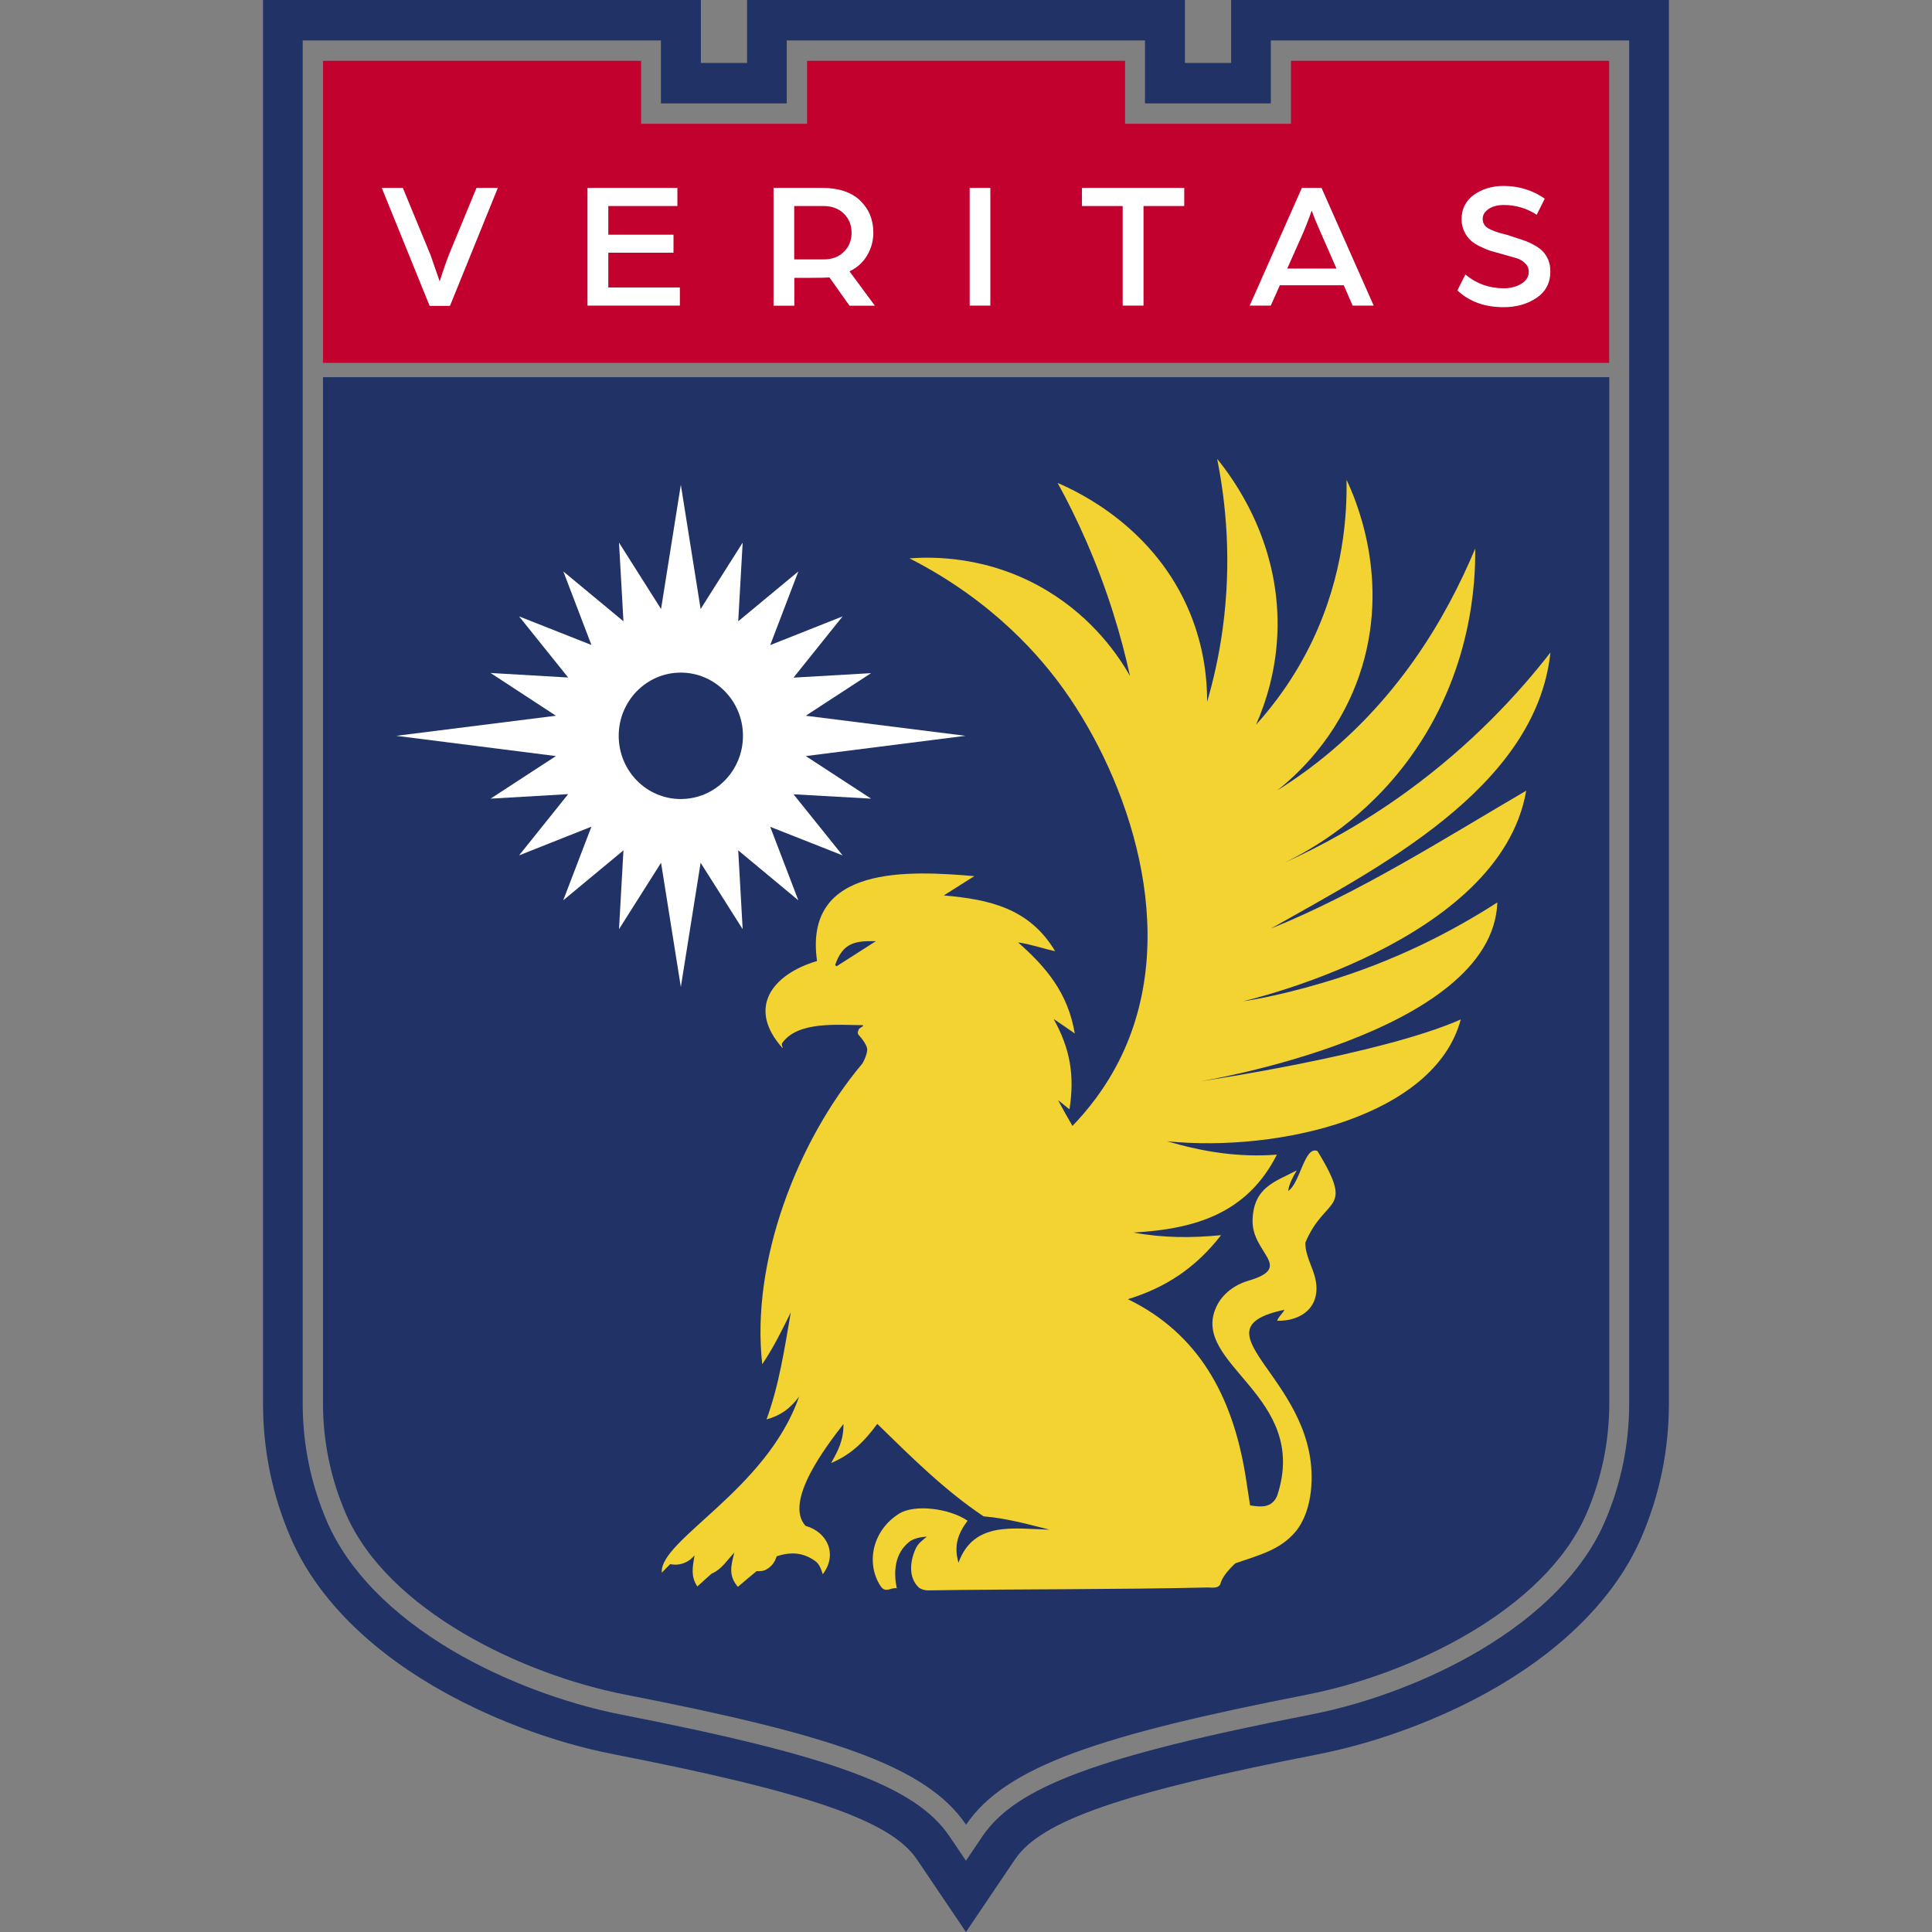 <svg width="50" height="50" viewBox="0 0 50 50" fill="none" xmlns="http://www.w3.org/2000/svg">
<rect x="0" y="0" width="50" height="50" fill="#808080" stroke="none"/>
<path d="M8.359 9.761V36.323C8.359 37.305 8.561 38.277 8.952 39.178C10.04 41.683 13.529 43.339 16.179 43.856C21.513 44.897 23.978 45.708 25.002 47.224C26.026 45.708 28.494 44.9 33.829 43.856C36.476 43.339 39.965 41.686 41.056 39.178C41.446 38.277 41.648 37.305 41.648 36.323V9.761H8.359Z" fill="#213366"/>
<path d="M42.163 1.047V36.327C42.163 37.388 41.948 38.422 41.527 39.394C40.988 40.636 39.867 41.786 38.284 42.72C36.994 43.483 35.405 44.086 33.923 44.373C28.437 45.445 26.295 46.239 25.426 47.522L24.999 48.155L24.571 47.522C23.705 46.239 21.56 45.445 16.074 44.373C14.593 44.082 13.003 43.48 11.713 42.72C10.13 41.786 9.012 40.636 8.47 39.394C8.049 38.422 7.834 37.391 7.834 36.327V1.047H17.105V2.676H20.361V1.047H29.632V2.676H32.889V1.047H42.16H42.163ZM43.194 0H31.862V1.629H30.666V0H19.334V1.629H18.139V0H6.807V36.327C6.807 37.535 7.049 38.709 7.531 39.815C8.16 41.262 9.427 42.58 11.198 43.624C12.585 44.442 14.29 45.092 15.882 45.4C20.927 46.386 23.052 47.122 23.722 48.111L24.15 48.744L24.999 50L25.847 48.744L26.275 48.111C26.945 47.118 29.07 46.386 34.115 45.4C35.704 45.089 37.412 44.442 38.799 43.624C40.571 42.577 41.837 41.259 42.467 39.815C42.948 38.709 43.191 37.535 43.191 36.327V0H43.194Z" fill="#213366"/>
<path d="M33.411 1.574V3.203H29.117V1.574H20.887V3.203H16.593V1.574H8.359V3.203V9.391H41.645V3.203V1.574H33.411Z" fill="#C2012E"/>
<path d="M11.119 7.916L9.88 4.863H10.425L11.143 6.601L11.379 7.283C11.476 6.974 11.557 6.749 11.614 6.601L12.332 4.863H12.884L11.645 7.916H11.123H11.119Z" fill="white"/>
<path d="M15.204 7.909V4.863H17.531V5.332H15.743V6.074H17.43V6.54H15.743V7.44H17.595V7.909H15.204Z" fill="white"/>
<path d="M20.019 7.909V4.863H21.278C21.702 4.863 22.032 4.972 22.258 5.188C22.487 5.407 22.602 5.684 22.602 6.023C22.602 6.232 22.548 6.43 22.44 6.612C22.332 6.793 22.181 6.93 21.985 7.022L22.642 7.912H21.985L21.467 7.18C21.376 7.187 21.217 7.19 20.988 7.19H20.557V7.912H20.022L20.019 7.909ZM20.554 6.714H21.308C21.531 6.714 21.709 6.649 21.84 6.516C21.972 6.386 22.039 6.222 22.039 6.023C22.039 5.825 21.972 5.66 21.84 5.53C21.709 5.4 21.531 5.332 21.312 5.332H20.554V6.714V6.714Z" fill="white"/>
<path d="M25.63 4.863H25.095V7.909H25.63V4.863Z" fill="white"/>
<path d="M29.055 7.909V5.332H28.001V4.863H30.648V5.332H29.594V7.909H29.055Z" fill="white"/>
<path d="M32.342 7.909L33.692 4.863H34.201L35.551 7.909H35.006L34.777 7.382H33.123L32.887 7.909H32.342V7.909ZM33.315 6.951H34.588L34.248 6.174C34.211 6.085 34.164 5.982 34.11 5.859C34.056 5.739 34.016 5.64 33.989 5.564L33.948 5.448C33.847 5.729 33.753 5.972 33.658 6.177L33.315 6.947V6.951Z" fill="white"/>
<path d="M37.715 7.519L37.924 7.105C38.214 7.345 38.547 7.461 38.917 7.461C39.089 7.461 39.241 7.423 39.369 7.345C39.5 7.266 39.564 7.163 39.564 7.03C39.564 6.941 39.53 6.869 39.463 6.807C39.396 6.746 39.325 6.705 39.251 6.684C39.177 6.664 39.076 6.633 38.944 6.595C38.813 6.558 38.705 6.527 38.614 6.503C38.527 6.479 38.426 6.438 38.318 6.386C38.21 6.335 38.123 6.28 38.059 6.219C37.995 6.16 37.938 6.082 37.894 5.989C37.85 5.897 37.826 5.791 37.826 5.674C37.826 5.404 37.934 5.195 38.146 5.041C38.358 4.891 38.614 4.812 38.914 4.812C39.305 4.812 39.662 4.922 39.978 5.141L39.77 5.558C39.507 5.387 39.221 5.305 38.914 5.305C38.837 5.305 38.759 5.315 38.682 5.336C38.604 5.356 38.534 5.394 38.47 5.452C38.406 5.51 38.372 5.582 38.372 5.664C38.372 5.774 38.422 5.856 38.523 5.914C38.624 5.972 38.783 6.027 39.002 6.078C39.16 6.13 39.298 6.174 39.419 6.215C39.541 6.256 39.655 6.311 39.77 6.38C39.884 6.451 39.972 6.54 40.032 6.65C40.093 6.759 40.123 6.883 40.123 7.023C40.123 7.321 40.002 7.55 39.763 7.711C39.524 7.872 39.237 7.95 38.911 7.95C38.419 7.95 38.022 7.803 37.712 7.512" fill="white"/>
<path d="M21.66 25.012C21.66 25.012 21.637 24.991 21.623 24.978C21.822 24.403 22.138 24.348 22.677 24.362C22.337 24.577 22 24.793 21.66 25.012Z" fill="#213366"/>
<path d="M17.973 40.269C17.922 40.56 17.875 40.803 18.047 41.057C18.171 40.947 18.292 40.834 18.417 40.725C18.68 40.615 18.808 40.382 19.006 40.18C18.912 40.526 18.851 40.783 19.097 41.067C19.259 40.93 19.417 40.793 19.582 40.66C19.646 40.663 19.73 40.663 19.788 40.639C19.949 40.567 20.044 40.451 20.101 40.276C20.461 40.16 20.778 40.17 21.098 40.4C21.205 40.475 21.253 40.612 21.293 40.742C21.684 40.228 21.414 39.647 20.848 39.489C20.269 38.856 21.424 37.377 21.828 36.854C21.835 37.258 21.7 37.528 21.509 37.863C22.024 37.648 22.367 37.309 22.704 36.85C23.586 37.709 24.438 38.562 25.455 39.243C26.038 39.291 26.597 39.445 27.163 39.588C26.237 39.564 25.199 39.359 24.805 40.444C24.681 40.006 24.788 39.694 25.041 39.356C24.57 39.034 23.674 38.924 23.273 39.171C22.569 39.609 22.404 40.468 22.791 41.05C22.919 41.245 23.071 41.07 23.209 41.105C23.111 40.639 23.175 40.191 23.526 39.907C23.694 39.77 23.987 39.77 23.984 39.77C23.869 39.869 23.765 39.934 23.697 40.081C23.549 40.406 23.506 40.824 23.775 41.081C23.825 41.129 23.936 41.159 24.007 41.159C26.425 41.122 28.836 41.139 31.254 41.084C31.372 41.084 31.551 41.122 31.591 40.968C31.655 40.738 31.968 40.461 31.972 40.458C32.585 40.245 33.13 40.115 33.528 39.64C33.767 39.349 33.881 38.972 33.925 38.596C34.238 35.728 30.729 34.431 33.241 33.897C33.191 34.003 33.09 34.068 33.053 34.181C33.696 34.198 34.211 33.801 34.036 33.072C33.965 32.774 33.777 32.487 33.783 32.158C34.295 30.933 35.077 31.398 34.097 29.79C33.76 29.639 33.649 30.628 33.336 30.823C33.369 30.618 33.457 30.467 33.561 30.289C33.016 30.58 32.433 30.714 32.416 31.593C32.403 32.442 33.504 32.795 32.302 33.147C31.945 33.253 31.622 33.493 31.47 33.839C30.813 35.324 33.901 36.121 33.056 38.702C32.918 39.037 32.625 39.003 32.352 38.959C32.352 38.955 32.275 38.459 32.234 38.195C31.901 36.132 31.019 34.513 29.19 33.623C30.173 33.322 30.948 32.808 31.601 31.966C30.833 32.042 30.096 32.038 29.335 31.898C30.894 31.809 32.265 31.426 33.046 29.882C32.059 29.957 31.157 29.814 30.204 29.536C33.13 29.827 37.138 28.879 37.804 26.384C35.717 27.305 31.039 27.989 31.039 27.989C31.039 27.989 38.63 26.771 38.751 23.355C37.612 24.088 36.104 24.882 34.238 25.433C32.948 25.816 32.17 25.912 32.17 25.912C32.17 25.912 38.822 24.406 39.498 20.463C37.356 21.716 35.174 23.109 32.888 24.033C35.578 22.503 39.748 20.419 40.125 16.887C39.303 17.944 38.094 19.265 36.4 20.494C35.262 21.319 34.171 21.907 33.238 22.328C33.986 21.966 35.346 21.175 36.474 19.631C38.111 17.39 38.188 15.018 38.178 14.197C37.424 16 36.131 18.218 33.868 19.902C33.595 20.104 33.322 20.289 33.049 20.46C33.544 20.07 34.615 19.111 35.178 17.479C36.026 15.008 35.06 12.865 34.848 12.417C34.864 13.3 34.777 14.86 33.979 16.551C33.521 17.52 32.965 18.249 32.507 18.755C32.753 18.194 33.046 17.325 33.063 16.24C33.1 13.971 31.904 12.372 31.5 11.876C31.723 12.992 31.884 14.515 31.642 16.277C31.547 16.976 31.403 17.605 31.241 18.16C31.241 17.578 31.163 16.76 30.8 15.873C29.894 13.656 27.907 12.728 27.372 12.499C27.877 13.419 28.392 14.542 28.806 15.853C28.988 16.424 29.129 16.972 29.244 17.492C28.961 16.996 28.311 16.017 27.102 15.288C25.577 14.368 24.095 14.409 23.539 14.45C25.748 15.579 26.971 17.054 27.55 17.869C29.18 20.165 30.578 24.081 29.022 27.329C28.611 28.184 28.099 28.783 27.755 29.139C27.691 29.023 27.628 28.913 27.564 28.804C27.5 28.694 27.446 28.581 27.382 28.472C27.483 28.547 27.577 28.633 27.678 28.708C27.816 27.835 27.695 27.134 27.267 26.37C27.452 26.494 27.634 26.62 27.816 26.747C27.638 25.706 27.095 25.049 26.348 24.389C26.674 24.437 26.988 24.546 27.308 24.618C26.641 23.502 25.6 23.276 24.425 23.174C24.688 23.006 24.954 22.838 25.216 22.674C23.549 22.534 20.788 22.366 21.145 24.871C20 25.21 19.309 26.073 20.256 27.13C20.256 27.082 20.212 27.034 20.249 26.986C20.663 26.415 21.71 26.531 22.33 26.531C22.337 26.531 22.337 26.521 22.337 26.545C22.337 26.569 22.236 26.603 22.222 26.644C22.212 26.689 22.165 26.737 22.246 26.812C22.273 26.836 22.421 27.021 22.441 27.134C22.462 27.247 22.344 27.493 22.31 27.534C20.63 29.536 19.427 32.658 19.727 35.307C20.013 34.882 20.239 34.427 20.465 33.965C20.303 34.91 20.165 35.834 19.838 36.734C20.198 36.635 20.448 36.457 20.68 36.145C19.841 38.562 17.06 39.855 17.127 40.701C17.201 40.625 17.272 40.55 17.346 40.478C17.403 40.492 17.538 40.512 17.693 40.454C17.838 40.403 17.925 40.307 17.966 40.263M21.65 25.008C21.65 25.008 21.626 24.988 21.613 24.974C21.812 24.399 22.128 24.344 22.667 24.358C22.327 24.574 21.99 24.789 21.65 25.008Z" fill="#F3D332"/>
<path d="M24.985 19.043L20.853 19.567L22.543 20.669L20.536 20.556L21.806 22.137L19.933 21.398L20.661 23.3L19.105 22.007L19.22 24.047L18.132 22.328L17.62 25.542L17.108 22.328L16.02 24.047L16.135 22.007L14.576 23.3L15.306 21.394L13.434 22.137L14.704 20.552L12.696 20.669L14.387 19.567L10.255 19.043L14.387 18.523L12.696 17.417L14.704 17.534L13.434 15.952L15.306 16.692L14.579 14.789L16.135 16.079L16.02 14.043L17.108 15.761L17.62 12.547L18.132 15.761L19.22 14.043L19.105 16.079L20.661 14.789L19.933 16.695L21.806 15.952L20.536 17.537L22.543 17.421L20.853 18.523L24.985 19.043Z" fill="white"/>
<path d="M19.228 19.043C19.228 19.947 18.507 20.679 17.618 20.679C16.729 20.679 16.012 19.947 16.012 19.043C16.012 18.14 16.732 17.407 17.618 17.407C18.504 17.407 19.228 18.14 19.228 19.043Z" fill="#213366"/>
</svg>
